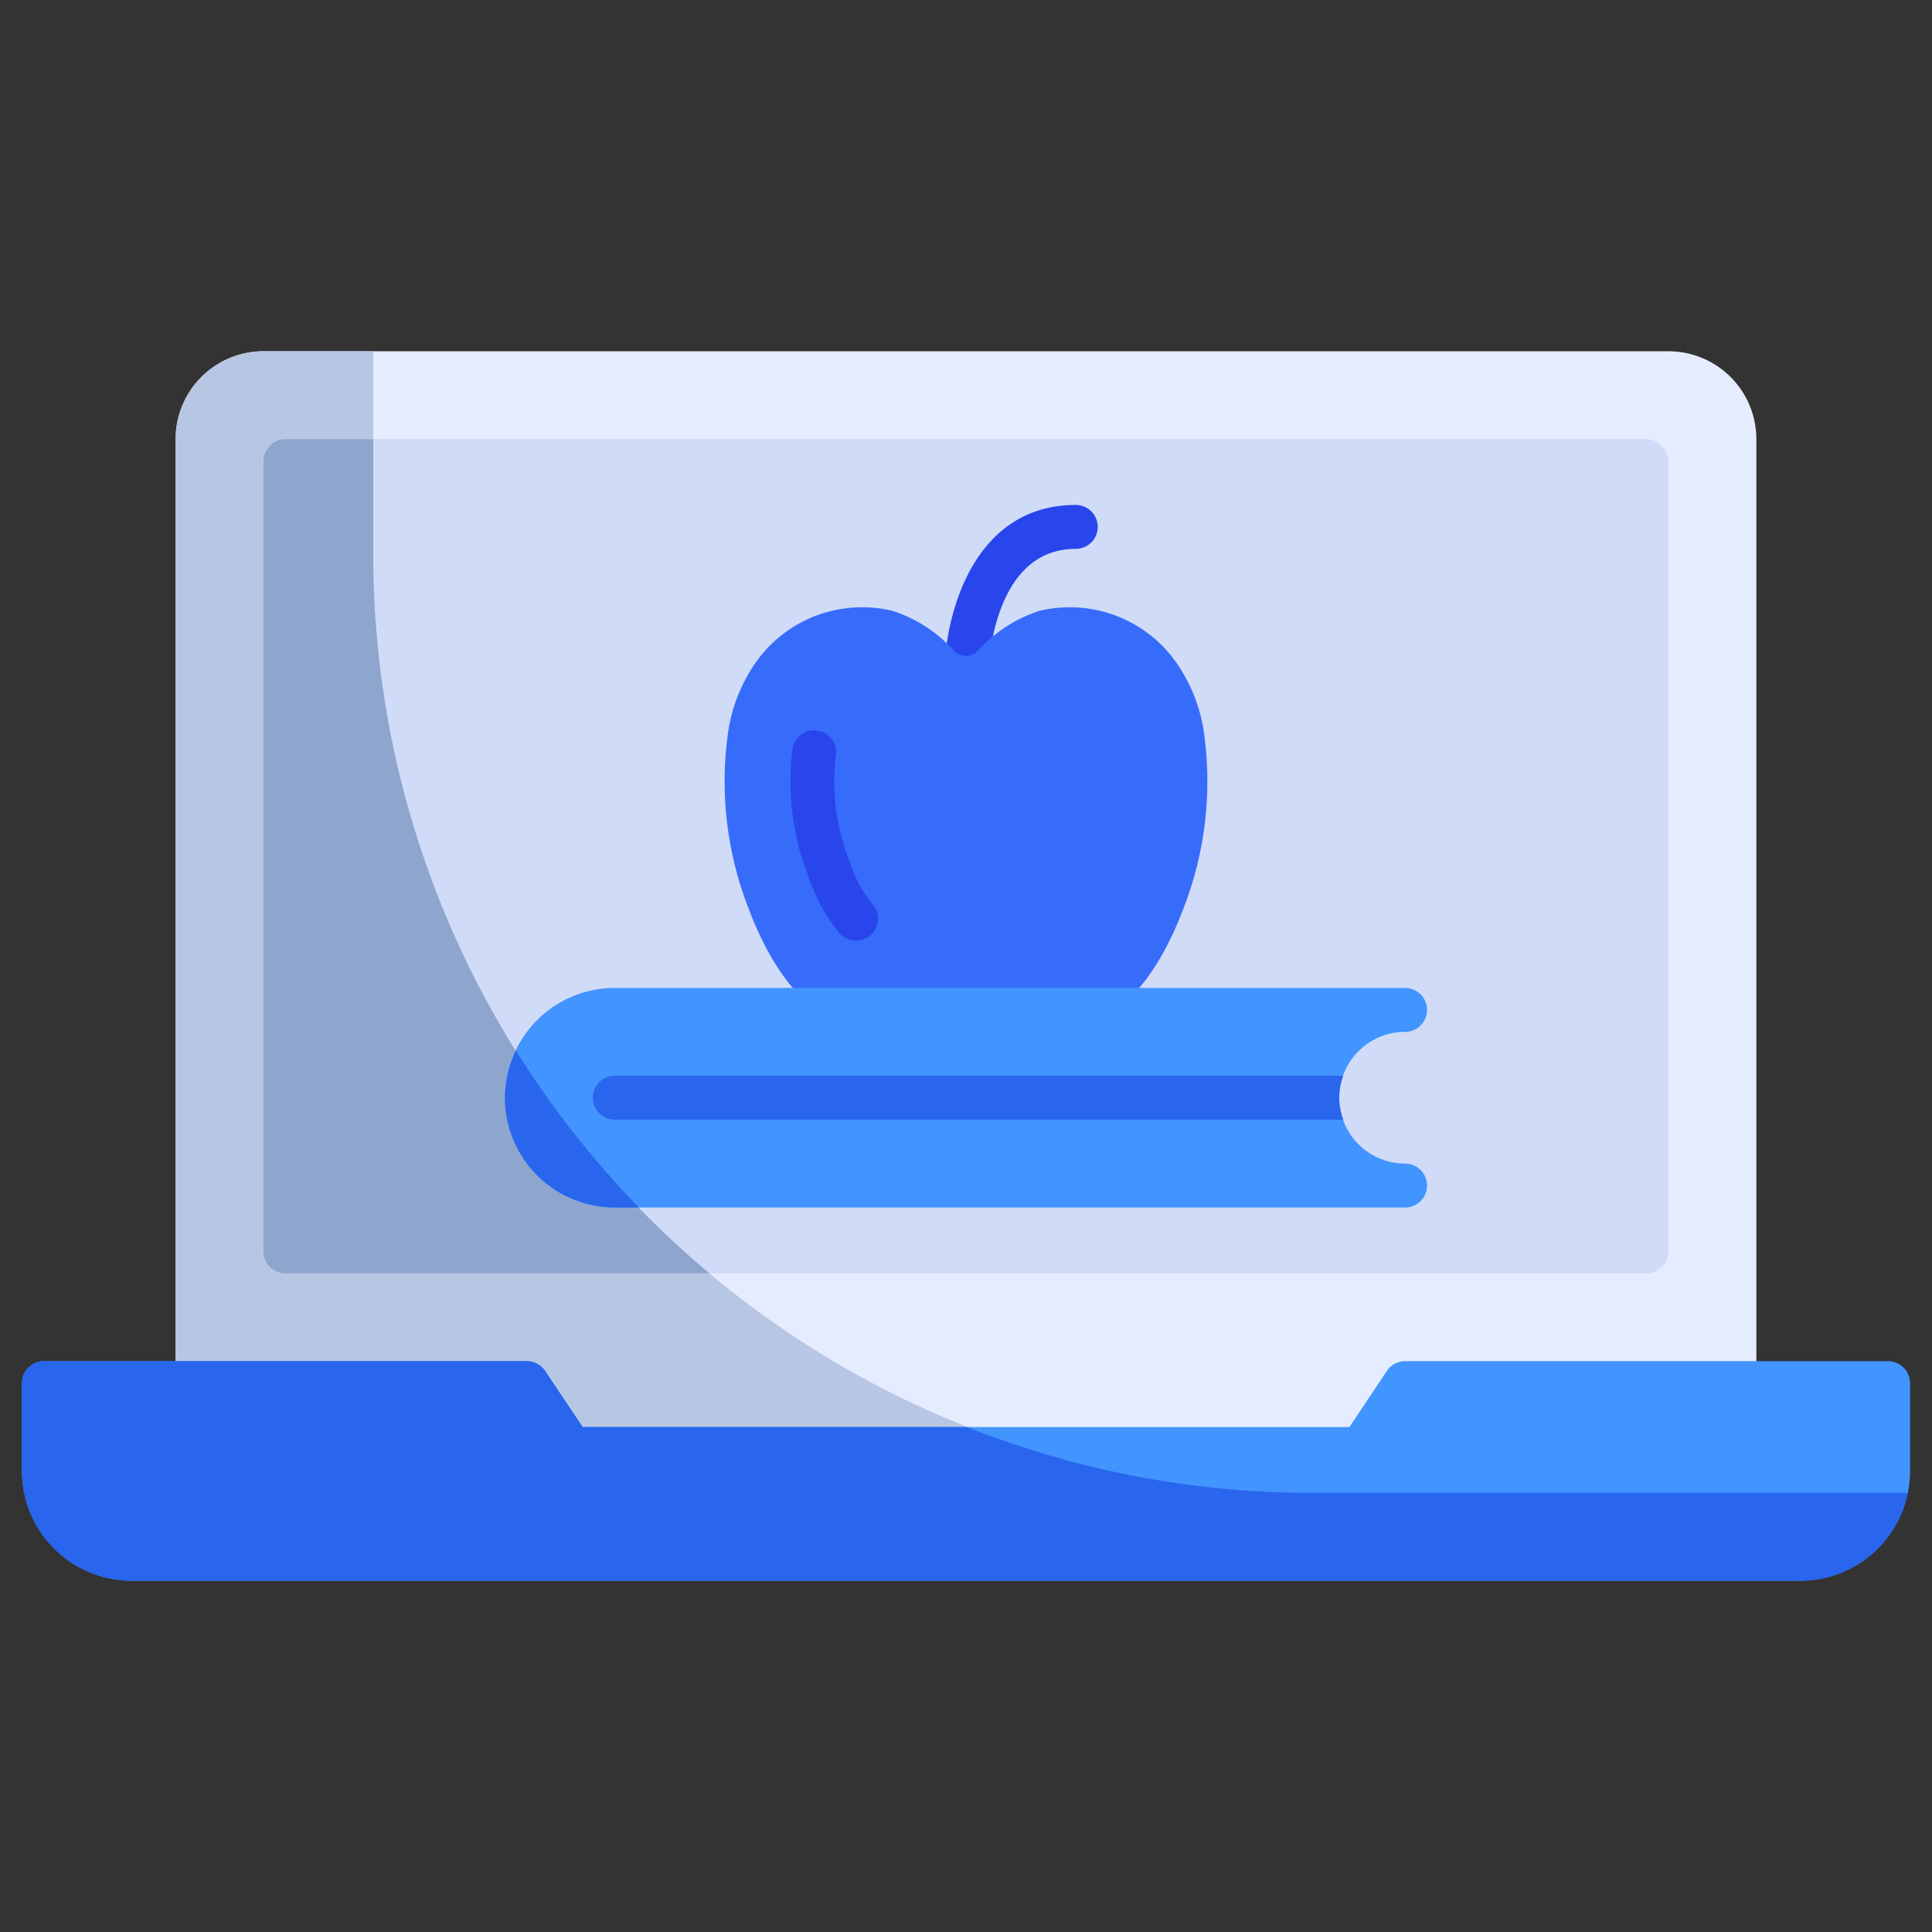 <svg xmlns="http://www.w3.org/2000/svg" viewBox="0 0 88 88"><rect x="0" y="0" width="88" height="88" fill="#333333" stroke="none"/><title>Artboard-36</title><g id="Study_Learning" data-name="Study Learning"><path d="M76,16H12a4.005,4.005,0,0,0-4,4V68a1,1,0,0,0,1,1H79a1,1,0,0,0,1-1V20A4.005,4.005,0,0,0,76,16Z" style="fill:#e6ecff"/><path d="M80,68a1.003,1.003,0,0,1-1,1H9a1.003,1.003,0,0,1-1-1V20a3.999,3.999,0,0,1,4-4h5v9.19A42.814,42.814,0,0,0,59.81,68Z" style="fill:#b7c6e2"/><rect x="12" y="20" width="64" height="38" rx="1" ry="1" style="fill:#d0dbf7"/><path d="M32.32,58H13a1.003,1.003,0,0,1-1-1V21a1.003,1.003,0,0,1,1-1h4v5.19A42.694,42.694,0,0,0,32.32,58Z" style="fill:#8ea6ce"/><path d="M86,62H64a1,1,0,0,0-.832.445L61.465,65h-34.93L24.832,62.445A1,1,0,0,0,24,62H2a1,1,0,0,0-1,1v4a5.006,5.006,0,0,0,5,5H82a5.006,5.006,0,0,0,5-5V63A1,1,0,0,0,86,62Z" style="fill:#4294ff"/><path d="M86.9,68A5,5,0,0,1,82,72H6a5.002,5.002,0,0,1-5-5V63a1.003,1.003,0,0,1,1-1H24a.995.995,0,0,1,.83.45L26.54,65h17.5a42.587,42.587,0,0,0,15.77,3Z" style="fill:#2965ed"/><path d="M44,31.884a1,1,0,0,1-1-1C43,28.157,44.254,23,49,23a1,1,0,0,1,0,2c-3.954,0-4,5.825-4,5.884A1,1,0,0,1,44,31.884Z" style="fill:#2946ed"/><path d="M54.86,33.531a7.437,7.437,0,0,0-1.362-3.466,5.933,5.933,0,0,0-6.135-2.246,6.363,6.363,0,0,0-2.819,1.828.763.763,0,0,1-1.089,0,6.363,6.363,0,0,0-2.819-1.828,5.931,5.931,0,0,0-6.135,2.246A7.437,7.437,0,0,0,33.14,33.53a15.925,15.925,0,0,0,.992,7.942c1.14,2.978,2.705,4.781,4.651,5.356a4.042,4.042,0,0,0,1.151.168,4.75,4.75,0,0,0,2.662-.881,2.496,2.496,0,0,1,2.808,0,4.429,4.429,0,0,0,3.813.713c1.946-.575,3.511-2.378,4.651-5.356A15.922,15.922,0,0,0,54.86,33.531Z" style="fill:#376cfb"/><path d="M38.992,42.846a.996.996,0,0,1-.73-.317,7.62,7.62,0,0,1-1.395-2.486,11.88,11.88,0,0,1-.773-5.902,1,1,0,1,1,1.976.303,9.866,9.866,0,0,0,.665,4.884,5.782,5.782,0,0,0,.989,1.837,1,1,0,0,1-.731,1.683Z" style="fill:#2946ed"/><path d="M64,53a3,3,0,0,1,0-6,1,1,0,0,0,0-2H28a5,5,0,0,0,0,10H64a1,1,0,0,0,0-2Z" style="fill:#4294ff"/><path d="M61.184,49H28a1,1,0,0,0,0,2H61.184a2.805,2.805,0,0,1,0-2Z" style="fill:#2965ed"/><path d="M28,55h1.101a42.998,42.998,0,0,1-5.601-7.141A4.942,4.942,0,0,0,23,50,5.006,5.006,0,0,0,28,55Z" style="fill:#2965ed"/></g></svg>